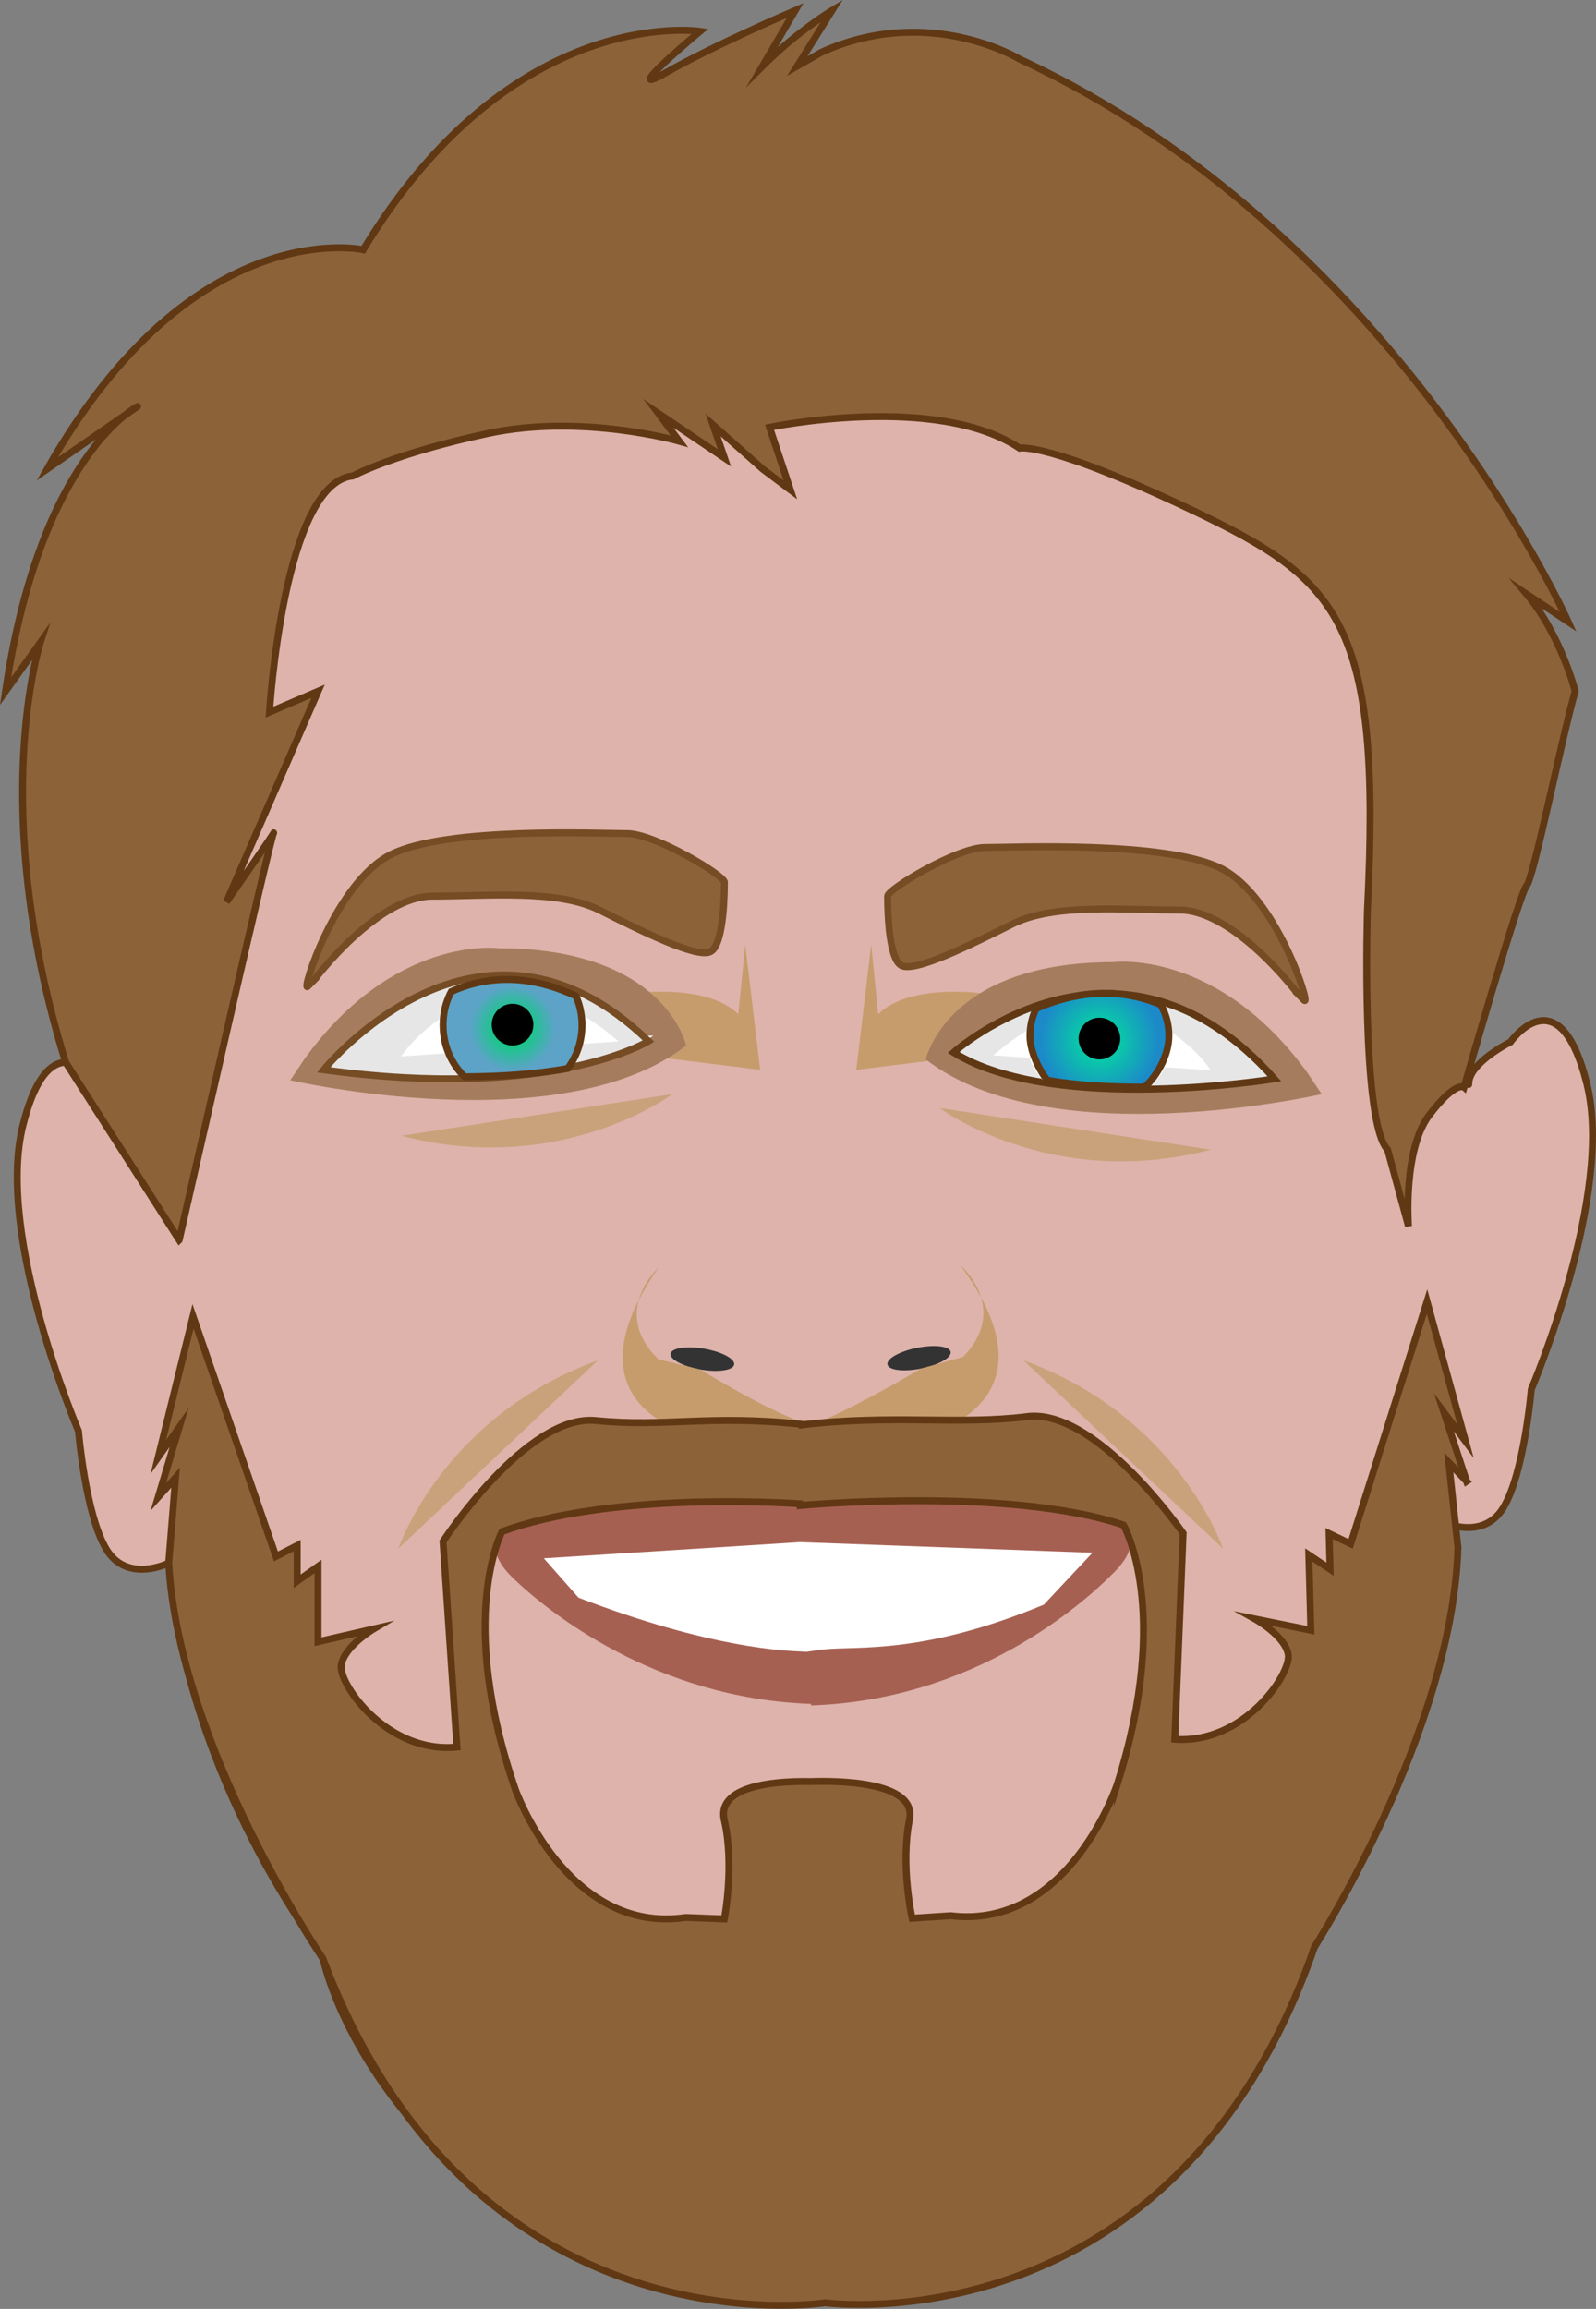 <?xml version="1.0" encoding="UTF-8"?><svg id="Layer_2" xmlns="http://www.w3.org/2000/svg" xmlns:xlink="http://www.w3.org/1999/xlink" viewBox="0 0 229.8 332.37"><rect x="0" y="0" width="229.8" height="332.37" fill="#808080" stroke="none"/><defs><style>.cls-1,.cls-2{fill:#e6e6e6;}.cls-1,.cls-2,.cls-3,.cls-4,.cls-5,.cls-6,.cls-7,.cls-8,.cls-9,.cls-10{stroke-miterlimit:10;}.cls-1,.cls-5,.cls-6,.cls-8,.cls-9{stroke:#603813;}.cls-2,.cls-3{stroke:#754c24;}.cls-11,.cls-10{fill:#fff;}.cls-12{fill:#a57d5e;}.cls-3,.cls-7,.cls-9{fill:#8c6239;}.cls-4{fill:none;}.cls-4,.cls-7,.cls-10{stroke:#fff;}.cls-13{fill:#c9a27b;}.cls-5{fill:url(#radial-gradient);}.cls-6{fill:url(#radial-gradient-2);}.cls-14{fill:#333;}.cls-15{fill:#c69c6d;}.cls-8{fill:#ddb3ab;}.cls-16{fill:#a66052;}</style><radialGradient id="radial-gradient" cx="73.8" cy="148" fx="73.8" fy="148" r="8.63" gradientTransform="matrix(1, 0, 0, 1, 0, 0)" gradientUnits="userSpaceOnUse"><stop offset=".16" stop-color="#00d472"/><stop offset=".71" stop-color="#5ca3c7"/></radialGradient><radialGradient id="radial-gradient-2" cx="158.3" cy="149.75" fx="158.3" fy="149.75" r="8.53" gradientTransform="matrix(1, 0, 0, 1, 0, 0)" gradientUnits="userSpaceOnUse"><stop offset="0" stop-color="#00e998"/><stop offset="1" stop-color="#1c89c9"/></radialGradient></defs><g id="Layer_2-2"><path class="cls-8" d="M228.48,156c-4-16-11-6-11-6,0,0-6,3-6,6s-3-55-5-63-5-24-18-33-10-11-25-11-37.68,.5-46.68,4.5c-9-4-33.5,1.5-48.5,1.5s-12,2-25,11-16,25-18,33-5,66-5,63-6-6-6-6c0,0-7-10-11,6s8,44,8,44c0,0,1,12,4,17s9,2,9,2c3,32,22,56,22,56,0,0,3,18,24,35,0,0,12.5,8.5,46.43,7.71,33.93-.79,44.75-13.71,44.75-13.71,21-17,24-35,24-35,0,0,19-24,22-56,0,0,6,3,9-2s4-17,4-17c0,0,12-28,8-44Z"/><path class="cls-15" d="M91.3,143s10.46-1.5,15,3l1-10,2.15,18-14.65-1.81"/><path class="cls-15" d="M141.44,143s-10.46-1.5-15,3l-1-10-2.15,18,14.65-1.81"/><path class="cls-12" d="M133.3,152.5s3-14,27-14c0,0,15-2,28,16l2,3s-39,9-57-5Z"/><path class="cls-1" d="M137.3,151.5s23.91-21.4,46.2,3.8c0,0-31.7,5.2-46.2-3.8Z"/><path class="cls-3" d="M45.3,141s9-12,17-12,18-1,24,2,14,7,16,6,2-9,2-10-10-7-14-7-26-1-34,3-13,20-12,19l1-1Z"/><path class="cls-12" d="M98.8,150.5s-3-14-27-14c0,0-15-2-28,16l-2,3s39,9,57-5Z"/><path class="cls-7" d="M92.3,149.59c-2.64,1.63-6.39,2.69-10.55,3.36-4.77,.77-10.08,1.03-14.86,1.05-8.04,.03-14.59-.61-14.59-.61,4.17-5.35,8.48-8.48,12.67-10.12h.01c6.69-2.63,13.04-1.46,17.94,.55,5.67,2.32,9.38,5.77,9.38,5.77Z"/><path class="cls-2" d="M46.61,154s22.36-27.75,46.77-4.13c0,0-13.95,8.63-46.77,4.13Z"/><path class="cls-4" d="M83.8,147.5c0,2.05-.76,3.94-2.05,5.45-4.77,.77-10.08,1.03-14.86,1.05-1.91-1.64-3.09-3.94-3.09-6.5,0-.96,.16-1.88,.47-2.74,.18-.52,.42-1.02,.7-1.49h.01c6.69-2.63,13.04-1.46,17.94,.55,.57,1.12,.88,2.37,.88,3.68Z"/><path class="cls-10" d="M58.8,151.5s12-16,29-2l-29,2Z"/><path class="cls-5" d="M83.8,147.57c0,2.34-.76,4.5-2.05,6.23-4.77,.88-10.08,1.18-14.86,1.2-1.91-1.87-3.09-4.5-3.09-7.43,0-1.1,.16-2.15,.47-3.13,.19-.59,.43-1.17,.71-1.7,6.69-3.01,13.04-1.67,17.94,.63,.57,1.28,.88,2.71,.88,4.2Z"/><path class="cls-13" d="M57.8,163.5l39-6s-16,12-39,6Z"/><path class="cls-3" d="M186.8,143s-9-12-17-12-18-1-24,2c-6,3-14,7-16,6s-2-9-2-10,10-7,14-7,26-1,34,3c8,4,13,20,12,19l-1-1Z"/><path class="cls-4" d="M148.3,149.5c0,2.05,.76,3.94,2.05,5.45,4.77,.77,10.08,1.03,14.86,1.05,1.91-1.64,3.09-3.94,3.09-6.5,0-.96-.16-1.88-.47-2.74-.18-.52-.42-1.02-.7-1.49h-.01c-6.69-2.63-13.04-1.46-17.94,.55-.57,1.12-.88,2.37-.88,3.68Z"/><path class="cls-10" d="M173.3,153.5s-12-16-29-2l29,2Z"/><path class="cls-6" d="M148.3,149.1c0,2.18,1.21,4.79,2.5,6.4,4.77,.82,9.22,.98,14,1,1.91-1.74,3.5-4.68,3.5-7.4,0-1.02-.16-1.99-.47-2.91-.19-.55-.43-1.08-.71-1.58-6.69-2.79-13.04-1.55-17.94,.58-.57,1.19-.88,2.51-.88,3.9Z"/><circle cx="158.3" cy="149.5" r="3"/><path class="cls-13" d="M174.3,165.5l-39-6s16,12,39,6Z"/><ellipse class="cls-14" cx="101.13" cy="195.67" rx="1.52" ry="4.64" transform="translate(-108.87 262.07) rotate(-80.22)"/><path class="cls-9" d="M25.8,178.5s13.19-58.22,13.6-58.61-6.8,9.95-6.8,9.95l13.2-30.33-7,3s2-33,12-34c0,0,6-3.24,19.5-6.12s27.5,1.12,27.5,1.12l-3-4,9.5,6.4-1.63-4.74,7.13,6.34,4,3-3-9s24-5,36,3c0,0,4-1,25,9s27.17,15.93,25.09,57.47c0,0-.94,30.53,2.91,34.53l3,11s-.82-11,3-16,5-4,5-4c0,0,8-28,9-29s5-21,7-28c0,0-2-8-7-14l6,4s-25-56-79-81c0,0-13-7.99-28.5-1l-3.5,2,5-8s-5,3-10,8l4.69-8s-11.69,5-18.69,9,5-6,5-6c0,0-27-4.13-48.5,31.44,0,0-24.5-5.44-45.5,31.56l13-9S5.8,65.5,.8,99.5l5-7s-7.69,23.83,3.65,60.42l16.35,25.58Z"/><ellipse class="cls-14" cx="132.33" cy="195.51" rx="4.64" ry="1.52" transform="translate(-35.83 29.81) rotate(-11.33)"/><g><path class="cls-15" d="M91.97,187.17c.74-1.45,1.66-3,2.83-4.67,0,0-2.06,1.87-2.83,4.67Z"/><path class="cls-15" d="M138.31,182.18c1.21,1.64,2.17,3.16,2.95,4.59-.84-2.78-2.95-4.59-2.95-4.59Z"/><path class="cls-15" d="M141.26,186.77c.71,2.34,.52,5.36-2.6,8.57l-6.03,1.66s-10.6,6.31-16.11,8.25v-.21c-5.28-1.45-15.65-7.88-15.65-7.88l-6.08-1.5c-3.2-3.12-3.47-6.14-2.83-8.5-8.12,15.96,7.83,19.33,7.83,19.33,4,4,16.89,6.22,16.89,6.22v-.37c3.16-.53,13.96-2.56,17.27-6.05,0,0,15.85-3.8,7.3-19.54Z"/></g><path class="cls-16" d="M161.3,218.45c-17.74-5.81-44.46-4.42-45.7-4.02-5.19-.28-26.26-.98-42.8,4.92,0,0-4,2.91,1,7.75s20.51,17.41,42.99,18.18v.22c23.36-.79,38.86-14.3,43.73-19.27,4.86-4.97,.78-7.77,.78-7.77Z"/><path class="cls-11" d="M116.17,237.78s-.14,0-.41-.02c-2.58-.12-13.24-.39-32.46-7.77l-5-5.67,36.88-2.33,.56,.02,41.56,1.51-7,7.47c-17.41,7.24-26.77,5.93-31.77,6.45l-2.36,.33Z"/><path class="cls-9" d="M211.17,213.23l-3.27-9.92,3.11,4.16-5.54-20.1-11,34.87-3.1-1.48,.14,5.13-3.06-2.05,.29,10.84-8.05-1.63s4.39,2.45,4.8,5.16c.41,2.71-6.31,12.89-16.34,12.16l1.2-29.65s-12.49-18.07-22.46-16.8c-9.63,1.23-19.76-.34-32.38,1.19v-.07c-13.28-1.45-19.72,.45-29.72-.55s-22,17.4-22,17.4l2,29.6c-10,1-17-9-16.66-11.72,.34-2.72,4.66-5.28,4.66-5.28l-8,1.84v-10.84l-3,2.13v-5.13l-3.06,1.56-11.94-34.56-5,20.25,3-4.25-3,10,2.49-2.78-.99,12.28c1.5,26.5,22.2,56.95,22.2,56.95,21.7,57.45,72.3,49.55,72.3,49.55,0,0,50.32,6.8,70.47-51.21,0,0,19.88-30.99,20.66-57.52l-1.32-12.24,2.57,2.71Zm-50.28,43.54s-6.89,21.05-24.01,19l-5.55,.36s-1.71-7.63-.38-14.19c1.14-5.63-10.82-5.6-14.25-5.48-3.42-.08-13.66,.12-12.41,5.57,1.5,6.53,0,14.2,0,14.2l-5.55-.21c-17.05,2.51-24.51-18.34-24.51-18.34-8.56-24.83-1.94-37.21-1.94-37.21,15.01-5.49,38.69-4.27,42.86-4l.03,.25s29.93-2.78,46.59,2.81c0,0,7.01,12.2-.88,37.25Z"/><circle cx="73.8" cy="147.5" r="3"/><path class="cls-13" d="M86.08,195.83l-28.71,27.07s6.37-18.96,28.71-27.07Z"/><path class="cls-13" d="M147.37,195.83l28.71,27.07s-6.37-18.96-28.71-27.07Z"/></g></svg>